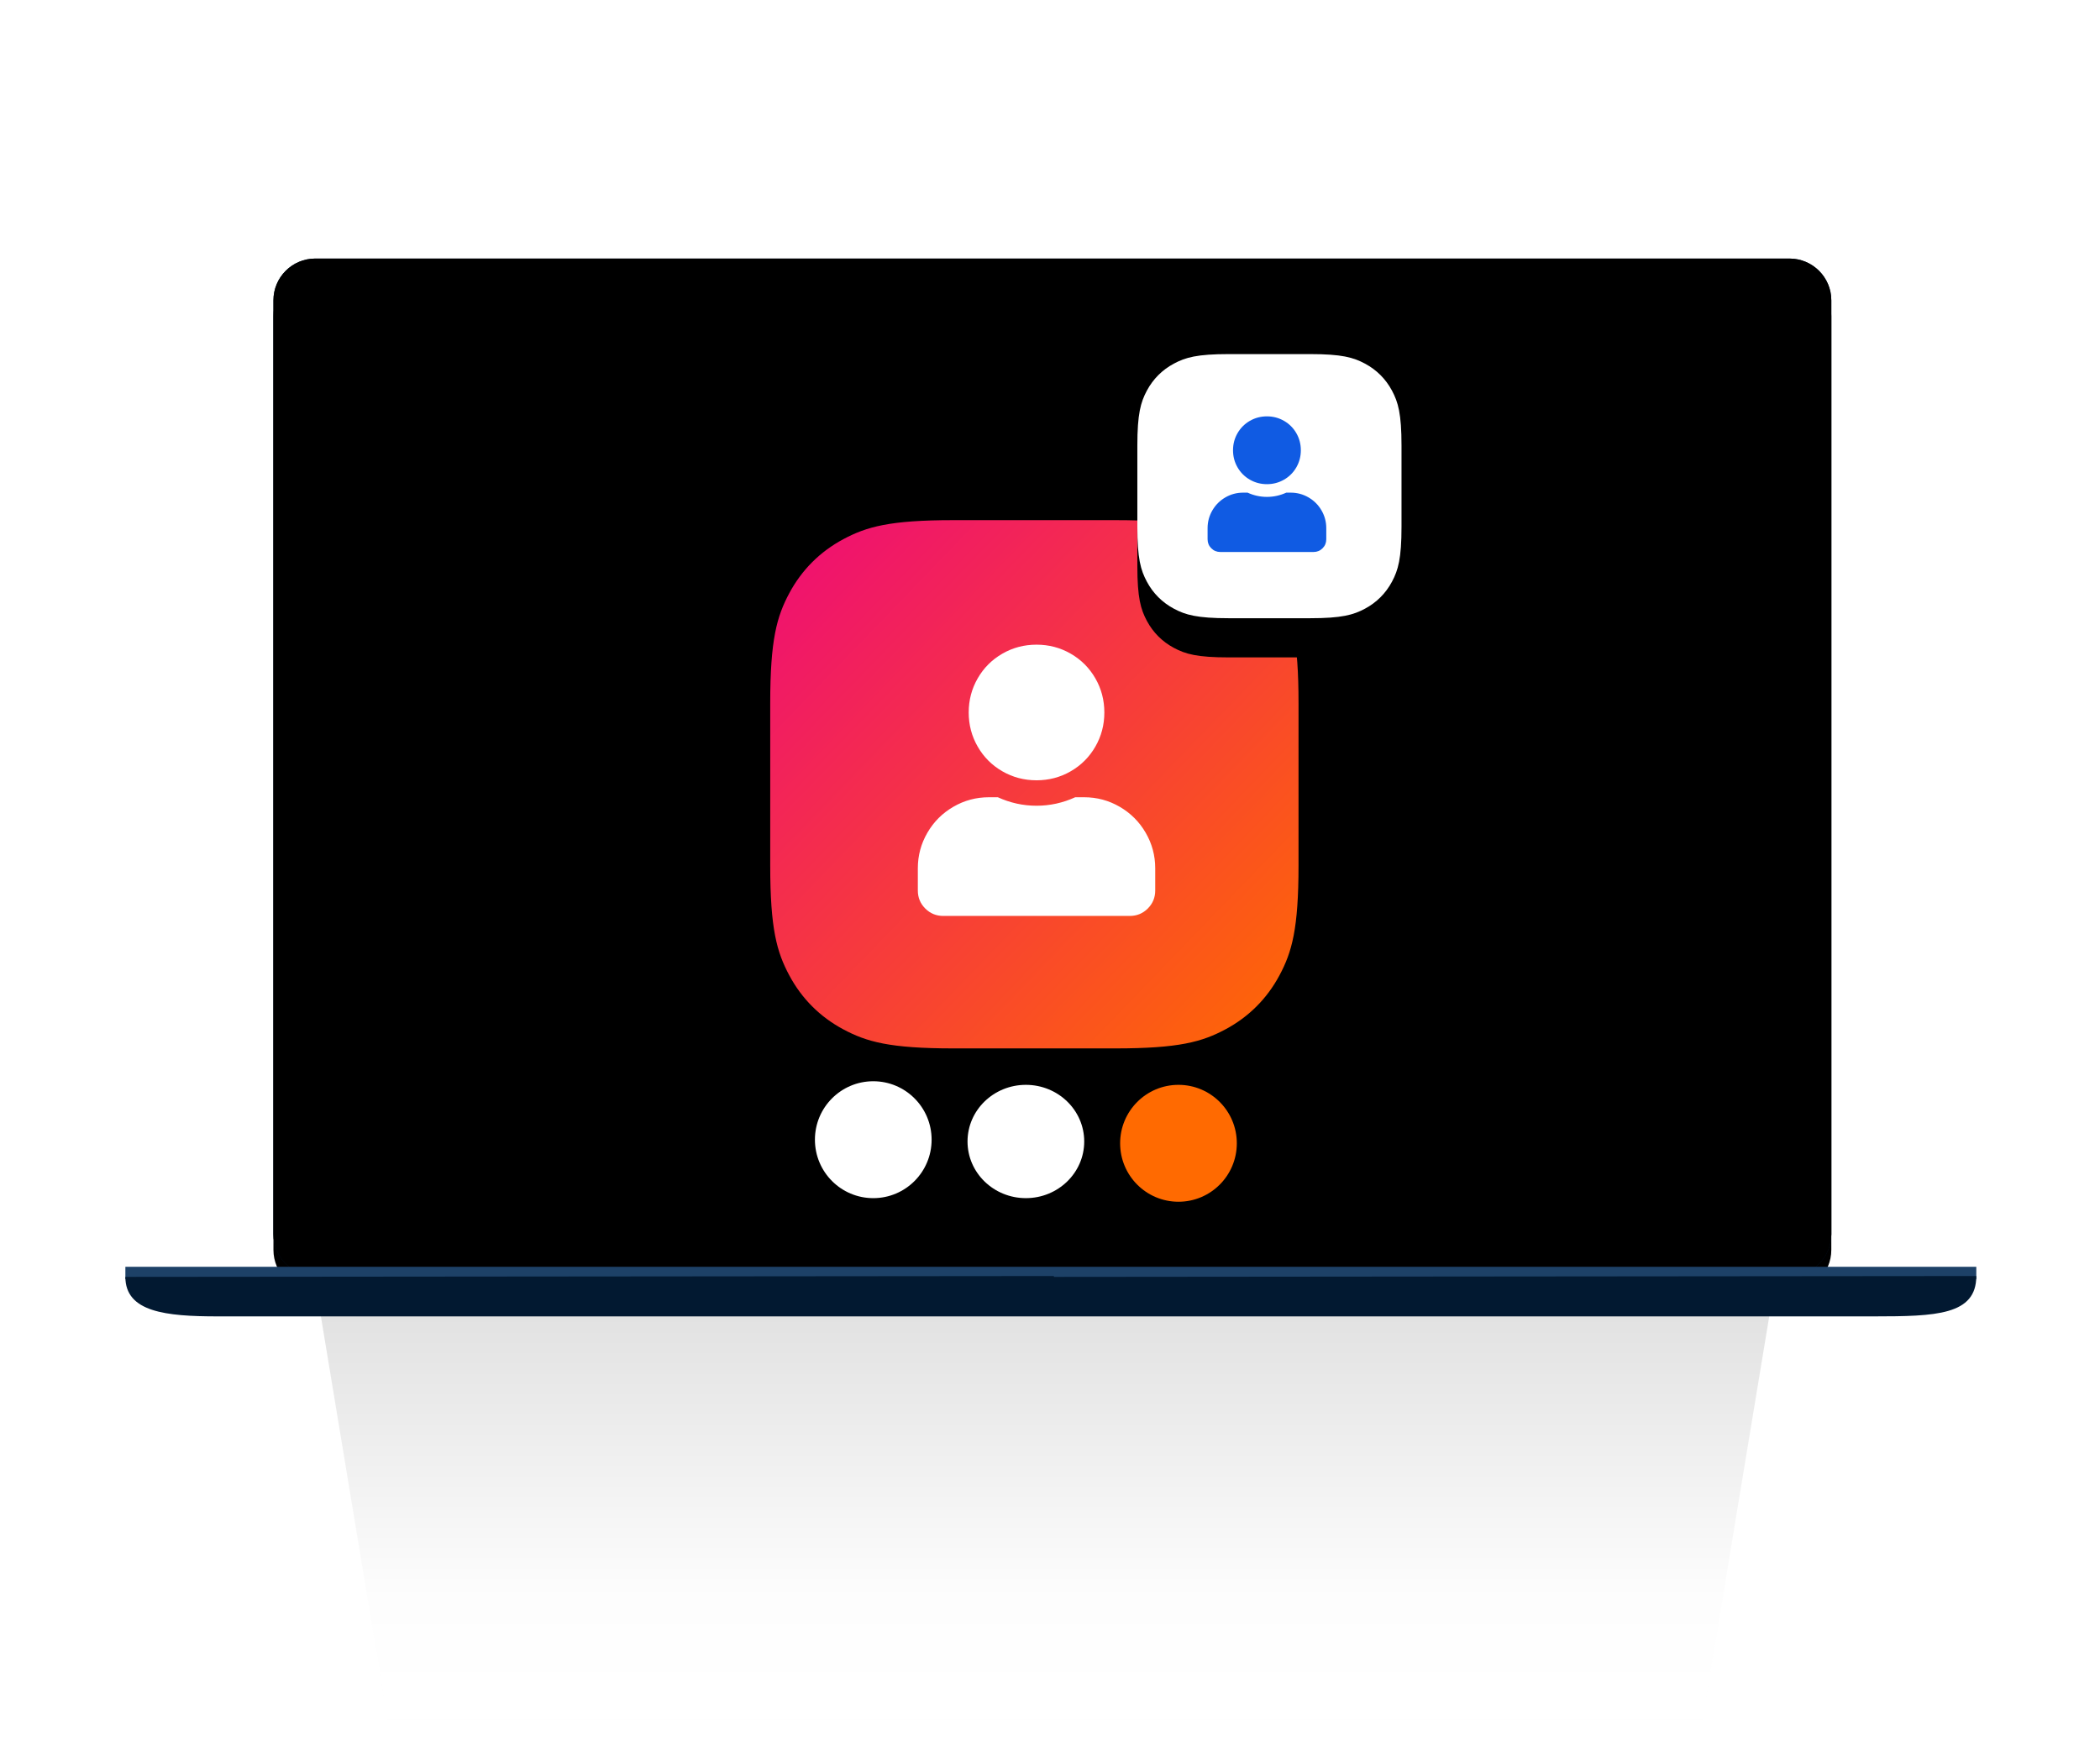 <?xml version="1.0" encoding="UTF-8"?>
<svg width="268px" height="225px" viewBox="0 0 268 225" version="1.1" xmlns="http://www.w3.org/2000/svg" xmlns:xlink="http://www.w3.org/1999/xlink">
    <title>illustration-laptop-proled</title>
    <defs>
        <linearGradient x1="50%" y1="7.091%" x2="50%" y2="54.182%" id="linearGradient-1">
            <stop stop-color="#000000" stop-opacity="0.5" offset="0%"></stop>
            <stop stop-color="#000000" stop-opacity="0.05" offset="65.872%"></stop>
            <stop stop-color="#FFFFFF" stop-opacity="0" offset="100%"></stop>
        </linearGradient>
        <filter x="-9.9%" y="-15.6%" width="119.9%" height="131.1%" filterUnits="objectBoundingBox" id="filter-2">
            <feGaussianBlur stdDeviation="6.225" in="SourceGraphic"></feGaussianBlur>
        </filter>
        <filter x="-3.2%" y="-45.2%" width="106.4%" height="190.5%" filterUnits="objectBoundingBox" id="filter-3">
            <feGaussianBlur stdDeviation="2.055" in="SourceGraphic"></feGaussianBlur>
        </filter>
        <filter x="-5.6%" y="-106.8%" width="111.2%" height="313.6%" filterUnits="objectBoundingBox" id="filter-4">
            <feGaussianBlur stdDeviation="3.425" in="SourceGraphic"></feGaussianBlur>
        </filter>
        <path d="M35.897,44.333 C35.897,41.388 38.286,39 41.241,39 L229.367,39 C232.318,39 234.71,41.393 234.71,44.333 L234.71,163.53 C234.71,166.475 232.321,168.863 229.367,168.863 L41.241,168.863 C38.289,168.863 35.897,166.47 35.897,163.53 L35.897,44.333 Z" id="path-5"></path>
        <filter x="-26.9%" y="-39.7%" width="153.8%" height="182.4%" filterUnits="objectBoundingBox" id="filter-6">
            <feOffset dx="0" dy="2" in="SourceAlpha" result="shadowOffsetOuter1"></feOffset>
            <feGaussianBlur stdDeviation="17.5" in="shadowOffsetOuter1" result="shadowBlurOuter1"></feGaussianBlur>
            <feColorMatrix values="0 0 0 0 0   0 0 0 0 0   0 0 0 0 0  0 0 0 0.1 0" type="matrix" in="shadowBlurOuter1"></feColorMatrix>
        </filter>
        <filter x="-17.9%" y="-25.8%" width="135.7%" height="154.7%" filterUnits="objectBoundingBox" id="filter-7">
            <feGaussianBlur stdDeviation="0.5" in="SourceAlpha" result="shadowBlurInner1"></feGaussianBlur>
            <feOffset dx="0" dy="0" in="shadowBlurInner1" result="shadowOffsetInner1"></feOffset>
            <feComposite in="shadowOffsetInner1" in2="SourceAlpha" operator="arithmetic" k2="-1" k3="1" result="shadowInnerInner1"></feComposite>
            <feColorMatrix values="0 0 0 0 1   0 0 0 0 1   0 0 0 0 1  0 0 0 1 0" type="matrix" in="shadowInnerInner1"></feColorMatrix>
        </filter>
        <linearGradient x1="50%" y1="0%" x2="50%" y2="100%" id="linearGradient-8">
            <stop stop-color="#021931" offset="0.817%"></stop>
            <stop stop-color="#021931" offset="100%"></stop>
        </linearGradient>
        <filter x="-142.6%" y="-142.6%" width="385.3%" height="385.3%" filterUnits="objectBoundingBox" id="filter-9">
            <feMorphology radius="3" operator="erode" in="SourceAlpha" result="shadowSpreadOuter1"></feMorphology>
            <feOffset dx="0" dy="9" in="shadowSpreadOuter1" result="shadowOffsetOuter1"></feOffset>
            <feGaussianBlur stdDeviation="21.5" in="shadowOffsetOuter1" result="shadowBlurOuter1"></feGaussianBlur>
            <feColorMatrix values="0 0 0 0 0   0 0 0 0 0   0 0 0 0 0  0 0 0 0.47 0" type="matrix" in="shadowBlurOuter1" result="shadowMatrixOuter1"></feColorMatrix>
            <feMerge>
                <feMergeNode in="shadowMatrixOuter1"></feMergeNode>
                <feMergeNode in="SourceGraphic"></feMergeNode>
            </feMerge>
        </filter>
        <linearGradient x1="101.323%" y1="98.735%" x2="-1.023%" y2="0%" id="linearGradient-10">
            <stop stop-color="#FF6A01" offset="0%"></stop>
            <stop stop-color="#EE0B77" offset="100%"></stop>
        </linearGradient>
        <path d="M23.655,0.386 L44.357,0.386 C52.48,0.386 55.426,1.232 58.395,2.82 C61.365,4.408 63.695,6.739 65.283,9.708 C66.871,12.678 67.717,15.623 67.717,23.746 L67.717,44.448 C67.717,52.571 66.871,55.517 65.283,58.486 C63.695,61.456 61.365,63.786 58.395,65.374 C55.426,66.962 52.48,67.808 44.357,67.808 L23.655,67.808 C15.532,67.808 12.587,66.962 9.617,65.374 C6.648,63.786 4.317,61.456 2.729,58.486 C1.141,55.517 0.295,52.571 0.295,44.448 L0.295,23.746 C0.295,15.623 1.141,12.678 2.729,9.708 C4.317,6.739 6.648,4.408 9.617,2.82 C12.587,1.232 15.532,0.386 23.655,0.386 Z" id="path-11"></path>
        <path d="M11.827,0.193 L22.179,0.193 C26.24,0.193 27.713,0.616 29.198,1.41 C30.682,2.204 31.848,3.369 32.642,4.854 C33.436,6.339 33.859,7.812 33.859,11.873 L33.859,22.224 C33.859,26.286 33.436,27.758 32.642,29.243 C31.848,30.728 30.682,31.893 29.198,32.687 C27.713,33.481 26.24,33.904 22.179,33.904 L11.827,33.904 C7.766,33.904 6.293,33.481 4.809,32.687 C3.324,31.893 2.159,30.728 1.364,29.243 C0.57,27.758 0.147,26.286 0.147,22.224 L0.147,11.873 C0.147,7.812 0.57,6.339 1.364,4.854 C2.159,3.369 3.324,2.204 4.809,1.41 C6.293,0.616 7.766,0.193 11.827,0.193 Z" id="path-13"></path>
        <filter x="-87.5%" y="-72.7%" width="275.0%" height="275.0%" filterUnits="objectBoundingBox" id="filter-15">
            <feMorphology radius="2" operator="erode" in="SourceAlpha" result="shadowSpreadOuter1"></feMorphology>
            <feOffset dx="0" dy="5" in="shadowSpreadOuter1" result="shadowOffsetOuter1"></feOffset>
            <feGaussianBlur stdDeviation="11" in="shadowOffsetOuter1" result="shadowBlurOuter1"></feGaussianBlur>
            <feColorMatrix values="0 0 0 0 0   0 0 0 0 0   0 0 0 0 0  0 0 0 0.47 0" type="matrix" in="shadowBlurOuter1"></feColorMatrix>
        </filter>
        <filter x="-89.8%" y="-303.1%" width="279.6%" height="706.2%" filterUnits="objectBoundingBox" id="filter-16">
            <feOffset dx="0" dy="3" in="SourceAlpha" result="shadowOffsetOuter1"></feOffset>
            <feGaussianBlur stdDeviation="11" in="shadowOffsetOuter1" result="shadowBlurOuter1"></feGaussianBlur>
            <feColorMatrix values="0 0 0 0 0   0 0 0 0 0   0 0 0 0 0  0 0 0 0.29 0" type="matrix" in="shadowBlurOuter1" result="shadowMatrixOuter1"></feColorMatrix>
            <feMerge>
                <feMergeNode in="shadowMatrixOuter1"></feMergeNode>
                <feMergeNode in="SourceGraphic"></feMergeNode>
            </feMerge>
        </filter>
    </defs>
    <g id="illustration-laptop-proled" stroke="none" stroke-width="1" fill="none" fill-rule="evenodd">
        <g id="Group" transform="translate(16, 33)">
            <g id="illustration/pro-led" transform="translate(-17, -39)">
                <g id="Macbook">
                    <g id="shadows" transform="translate(39.6, 160.4)">
                        <path d="M188.743,4.208 L169.719,119.22 C168.937,122.536 20.603,122.534 19.822,119.22 L0.798,4.208 C0.017,0.892 189.524,0.894 188.743,4.208 Z" id="shadow" fill="url(#linearGradient-1)" opacity="0.5" filter="url(#filter-2)"></path>
                        <rect id="Rectangle-8" fill="#000000" opacity="0.05" filter="url(#filter-3)" x="0.051" y="0.053" width="192.535" height="13.626" rx="6.813"></rect>
                        <rect id="Rectangle-2" fill="#000000" opacity="0.5" filter="url(#filter-4)" x="5.13" y="0.128" width="183.917" height="9.62" rx="4.81"></rect>
                    </g>
                    <g id="case" transform="translate(0, 0)">
                        <g id="screen">
                            <use fill="black" fill-opacity="1" filter="url(#filter-6)" xlink:href="#path-5"></use>
                            <use fill="#021931" fill-rule="evenodd" xlink:href="#path-5"></use>
                            <use fill="black" fill-opacity="1" filter="url(#filter-7)" xlink:href="#path-5"></use>
                        </g>
                        <rect id="front" fill="#1D4167" x="17" y="167.682" width="236.214" height="1.574"></rect>
                        <path d="M28.767,174.011 C22.148,174.011 17,173.449 17,168.97 L17,168.97 L17.14,168.97 C17.187,168.97 17.245,168.97 17.314,168.97 L18.229,168.969 C29.724,168.959 118.345,168.879 133.347,168.865 L134.272,168.864 C134.406,168.864 134.529,168.864 134.641,168.864 L135.5,168.863 L135.5,168.97 L135.64,168.97 C135.686,168.97 135.743,168.97 135.812,168.97 L136.721,168.969 C148.14,168.959 236.173,168.879 251.074,168.865 L251.993,168.864 C252.126,168.864 252.248,168.864 252.36,168.864 L253.214,168.863 L253.214,168.863 C253.214,173.855 248.057,174.007 240.166,174.011 Z" id="bottom" fill="url(#linearGradient-8)"></path>
                    </g>
                </g>
                <g id="video-chat" transform="translate(99, 51)">
                    <g id="Group-4" filter="url(#filter-9)" transform="translate(0, 12)">
                        <mask id="mask-12" fill="white">
                            <use xlink:href="#path-11"></use>
                        </mask>
                        <use id="Rectangle" fill="url(#linearGradient-10)" fill-rule="nonzero" xlink:href="#path-11"></use>
                        <path d="M34.281,33.59 C35.858,33.59 37.312,33.207 38.642,32.441 C39.972,31.674 41.02,30.626 41.786,29.296 C42.553,27.966 42.936,26.512 42.936,24.935 C42.936,23.357 42.553,21.903 41.786,20.573 C41.02,19.243 39.972,18.195 38.642,17.429 C37.312,16.662 35.858,16.279 34.281,16.279 C32.703,16.279 31.249,16.662 29.919,17.429 C28.589,18.195 27.541,19.243 26.775,20.573 C26.008,21.903 25.625,23.357 25.625,24.935 C25.625,26.512 26.008,27.966 26.775,29.296 C27.541,30.626 28.589,31.674 29.919,32.441 C31.249,33.207 32.703,33.59 34.281,33.59 Z M46.182,50.901 C47.083,50.901 47.85,50.586 48.481,49.954 C49.112,49.323 49.428,48.557 49.428,47.655 L49.428,47.655 L49.428,44.815 C49.428,43.192 49.022,41.682 48.211,40.285 C47.399,38.887 46.295,37.783 44.897,36.971 C43.5,36.16 41.989,35.754 40.366,35.754 L40.366,35.754 L39.217,35.754 C37.639,36.475 35.994,36.836 34.281,36.836 C32.567,36.836 30.922,36.475 29.344,35.754 L29.344,35.754 L28.195,35.754 C26.572,35.754 25.061,36.16 23.664,36.971 C22.266,37.783 21.162,38.887 20.351,40.285 C19.539,41.682 19.133,43.192 19.133,44.815 L19.133,44.815 L19.133,47.655 C19.133,48.557 19.449,49.323 20.08,49.954 C20.711,50.586 21.478,50.901 22.379,50.901 L22.379,50.901 L46.182,50.901 Z" id="u" fill="#FFFFFF" fill-rule="nonzero" mask="url(#mask-12)"></path>
                    </g>
                    <g id="Group-4-Copy" transform="translate(47, 0)">
                        <mask id="mask-14" fill="white">
                            <use xlink:href="#path-13"></use>
                        </mask>
                        <g id="Rectangle">
                            <use fill="black" fill-opacity="1" filter="url(#filter-15)" xlink:href="#path-13"></use>
                            <use fill="#FFFFFF" fill-rule="evenodd" xlink:href="#path-13"></use>
                        </g>
                        <path d="M16.685,16.795 C17.474,16.795 18.201,16.603 18.865,16.22 C19.53,15.837 20.055,15.313 20.438,14.648 C20.821,13.983 21.012,13.256 21.012,12.467 C21.012,11.678 20.821,10.951 20.438,10.286 C20.055,9.622 19.53,9.097 18.865,8.714 C18.201,8.331 17.474,8.14 16.685,8.14 C15.896,8.14 15.169,8.331 14.504,8.714 C13.839,9.097 13.315,9.622 12.932,10.286 C12.549,10.951 12.357,11.678 12.357,12.467 C12.357,13.256 12.549,13.983 12.932,14.648 C13.315,15.313 13.839,15.837 14.504,16.22 C15.169,16.603 15.896,16.795 16.685,16.795 Z M22.635,25.451 C23.086,25.451 23.469,25.293 23.785,24.977 C24.101,24.662 24.258,24.278 24.258,23.828 L24.258,23.828 L24.258,22.408 C24.258,21.596 24.055,20.841 23.65,20.142 C23.244,19.444 22.692,18.891 21.993,18.486 C21.294,18.08 20.539,17.877 19.728,17.877 L19.728,17.877 L19.153,17.877 C18.364,18.238 17.541,18.418 16.685,18.418 C15.828,18.418 15.005,18.238 14.217,17.877 L14.217,17.877 L13.642,17.877 C12.83,17.877 12.075,18.08 11.376,18.486 C10.678,18.891 10.125,19.444 9.72,20.142 C9.314,20.841 9.111,21.596 9.111,22.408 L9.111,22.408 L9.111,23.828 C9.111,24.278 9.269,24.662 9.584,24.977 C9.9,25.293 10.283,25.451 10.734,25.451 L10.734,25.451 L22.635,25.451 Z" id="u" fill="#105BE3" fill-rule="nonzero" mask="url(#mask-14)"></path>
                    </g>
                    <g id="video-ui" filter="url(#filter-16)" transform="translate(6, 90)">
                        <g id="Group-2" fill="#FFFFFF">
                            <ellipse id="Oval" cx="7.446" cy="7.46" rx="7.446" ry="7.46"></ellipse>
                        </g>
                        <g id="Group-3" transform="translate(19.475, 0.459)" fill="#FFFFFF">
                            <ellipse id="Oval-Copy-2" cx="7.446" cy="7.23" rx="7.446" ry="7.23"></ellipse>
                        </g>
                        <g id="video-ui/hangup" transform="translate(38.95, 0.459)" fill="#FF6A01" fill-rule="nonzero">
                            <g id="Group">
                                <ellipse id="Oval-Copy" cx="7.446" cy="7.46" rx="7.446" ry="7.46"></ellipse>
                            </g>
                        </g>
                    </g>
                </g>
            </g>
        </g>
    </g>
</svg>